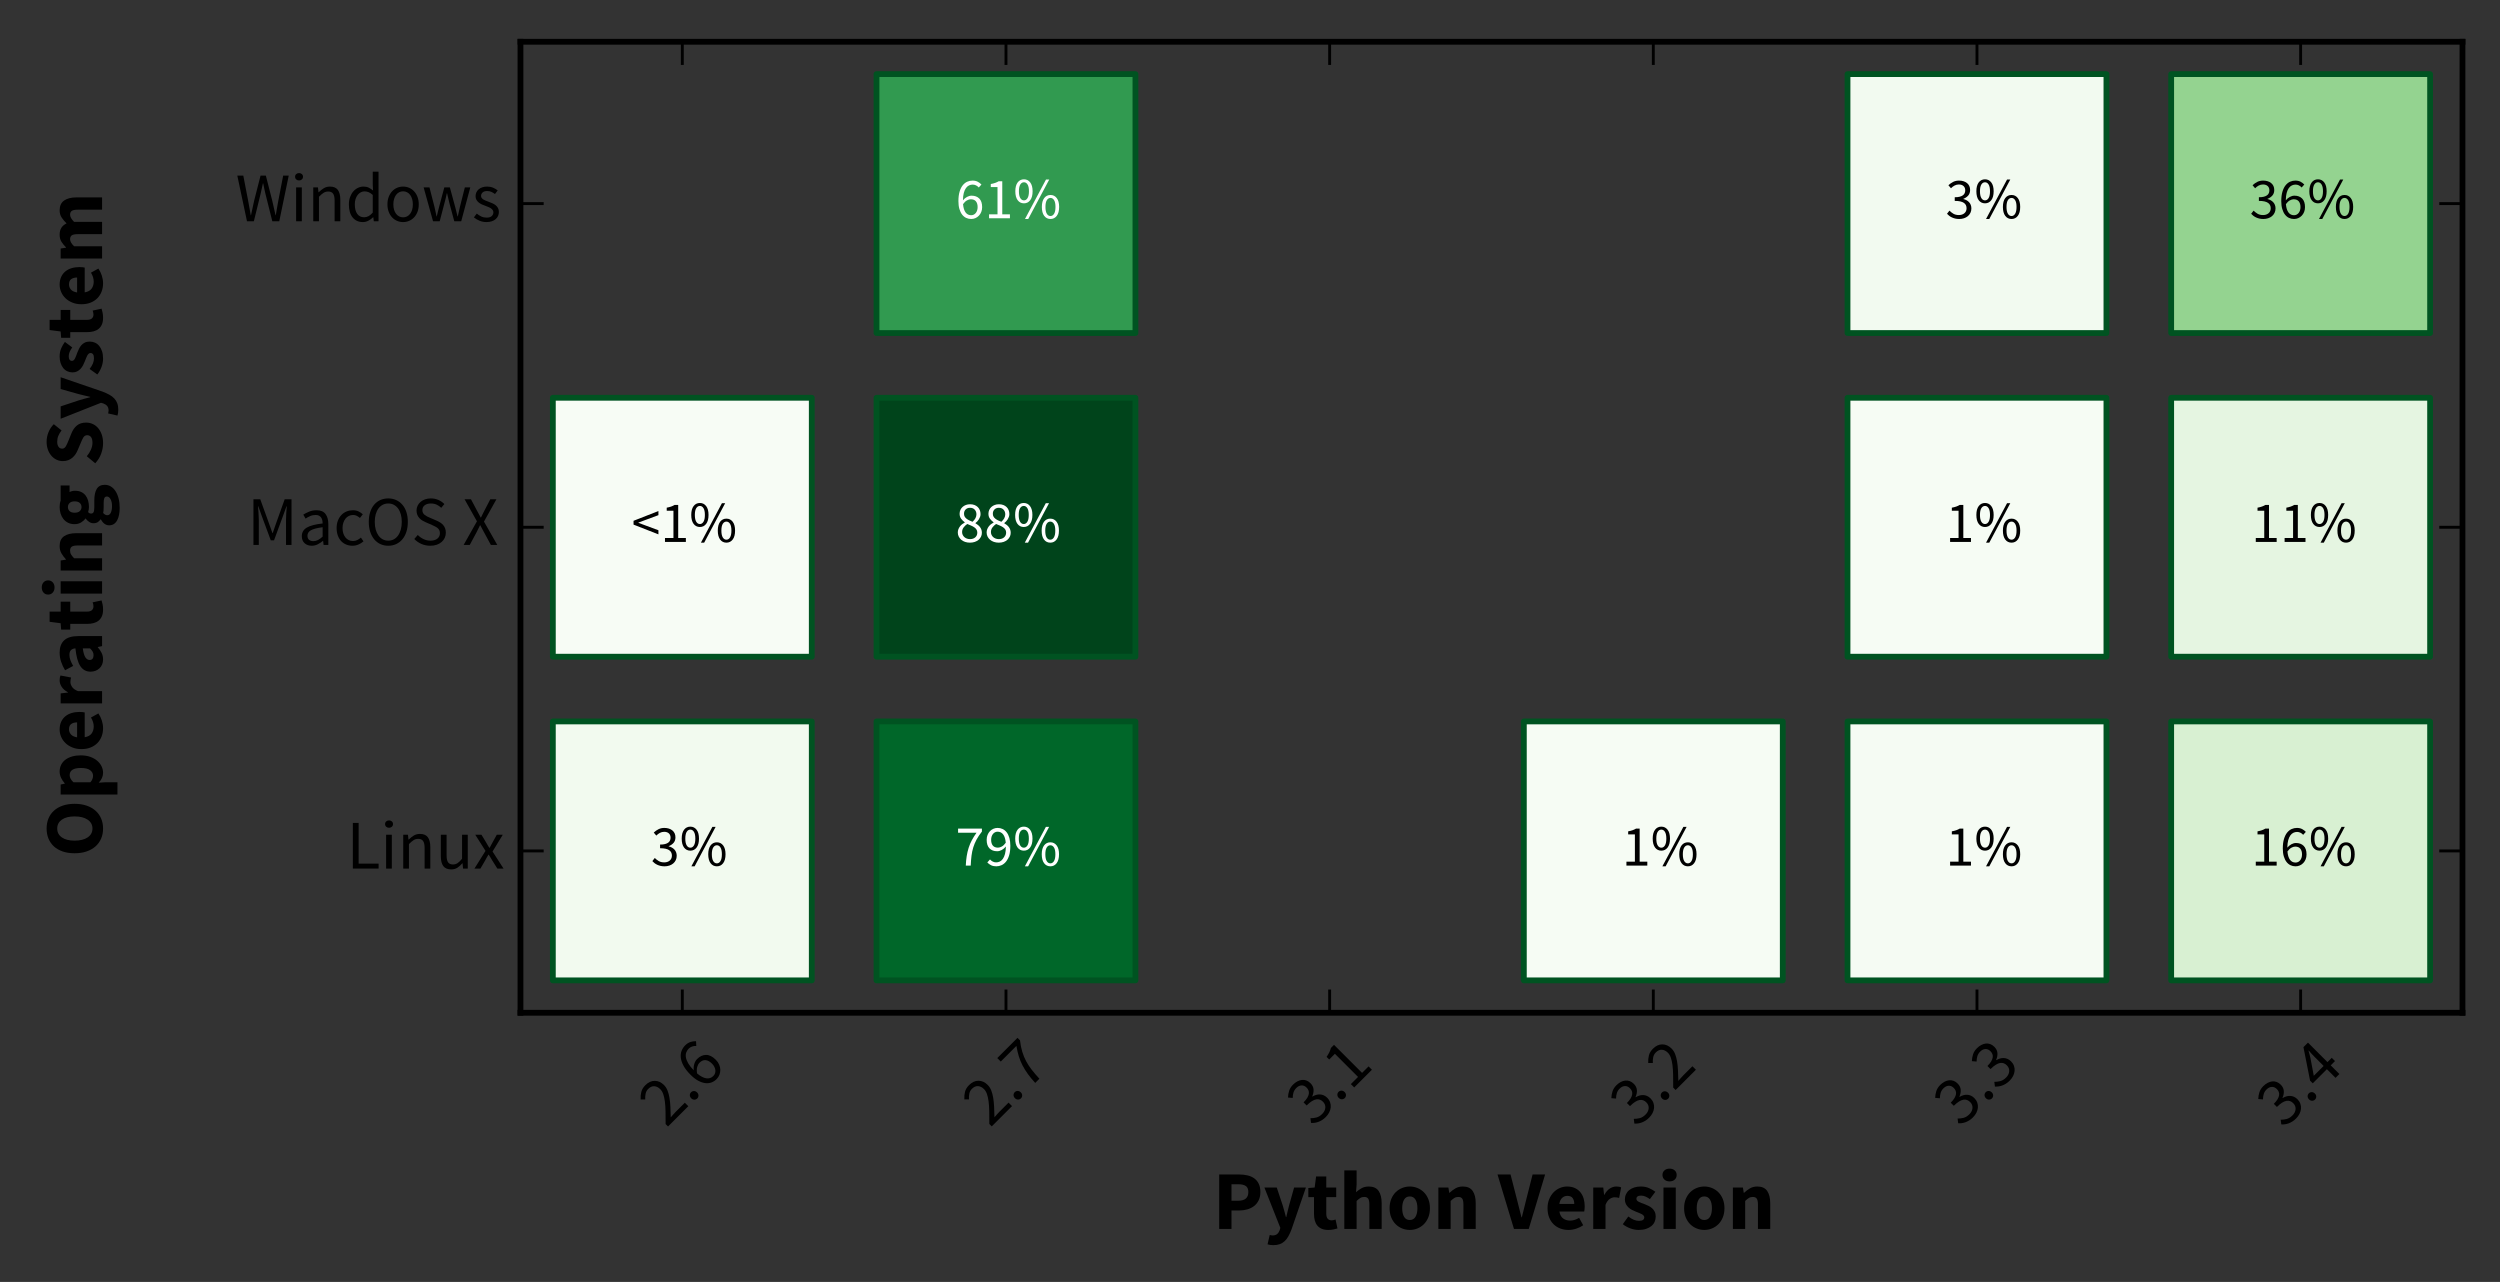 <?xml version="1.0" encoding="utf-8" standalone="no"?>
<!DOCTYPE svg PUBLIC "-//W3C//DTD SVG 1.1//EN"
  "http://www.w3.org/Graphics/SVG/1.1/DTD/svg11.dtd">
<!-- Created with matplotlib (http://matplotlib.org/) -->
<svg height="221pt" version="1.1" viewBox="0 0 431 221" width="431pt" xmlns="http://www.w3.org/2000/svg" xmlns:xlink="http://www.w3.org/1999/xlink">
 <rect x="0" y="0" width="431" height="221" fill="#333333" stroke="none"/>
 <defs>
  <style type="text/css">
*{stroke-linecap:butt;stroke-linejoin:round;}
  </style>
 </defs>
 <g id="figure_1">
  <g id="patch_1">
   <path d="
M0 221.864
L431.73 221.864
L431.73 2.84217e-14
L0 2.84217e-14
L0 221.864" style="fill:none;"/>
  </g>
  <g id="axes_1">
   <g id="patch_2">
    <path d="
M89.73 174.6
L424.53 174.6
L424.53 7.2
L89.73 7.2
L89.73 174.6" style="fill:none;"/>
   </g>
   <g id="patch_3">
    <path clip-path="url(#p3f3dc29a7b)" d="
M95.31 169.02
L139.95 169.02
L139.95 124.38
L95.31 124.38
z
" style="fill:#f2faef;stroke:#005321;stroke-linejoin:miter;"/>
   </g>
   <g id="patch_4">
    <path clip-path="url(#p3f3dc29a7b)" d="
M95.31 113.22
L139.95 113.22
L139.95 68.58
L95.31 68.58
z
" style="fill:#f7fcf5;stroke:#005321;stroke-linejoin:miter;"/>
   </g>
   <g id="patch_5">
    <path clip-path="url(#p3f3dc29a7b)" d="
M151.11 169.02
L195.75 169.02
L195.75 124.38
L151.11 124.38
z
" style="fill:#006729;stroke:#005321;stroke-linejoin:miter;"/>
   </g>
   <g id="patch_6">
    <path clip-path="url(#p3f3dc29a7b)" d="
M151.11 113.22
L195.75 113.22
L195.75 68.58
L151.11 68.58
z
" style="fill:#00441b;stroke:#005321;stroke-linejoin:miter;"/>
   </g>
   <g id="patch_7">
    <path clip-path="url(#p3f3dc29a7b)" d="
M151.11 57.42
L195.75 57.42
L195.75 12.78
L151.11 12.78
z
" style="fill:#319a50;stroke:#005321;stroke-linejoin:miter;"/>
   </g>
   <g id="patch_8">
    <path clip-path="url(#p3f3dc29a7b)" d="
M262.71 169.02
L307.35 169.02
L307.35 124.38
L262.71 124.38
z
" style="fill:#f6fcf4;stroke:#005321;stroke-linejoin:miter;"/>
   </g>
   <g id="patch_9">
    <path clip-path="url(#p3f3dc29a7b)" d="
M318.51 169.02
L363.15 169.02
L363.15 124.38
L318.51 124.38
z
" style="fill:#f5fbf3;stroke:#005321;stroke-linejoin:miter;"/>
   </g>
   <g id="patch_10">
    <path clip-path="url(#p3f3dc29a7b)" d="
M318.51 113.22
L363.15 113.22
L363.15 68.58
L318.51 68.58
z
" style="fill:#f6fcf4;stroke:#005321;stroke-linejoin:miter;"/>
   </g>
   <g id="patch_11">
    <path clip-path="url(#p3f3dc29a7b)" d="
M318.51 57.42
L363.15 57.42
L363.15 12.78
L318.51 12.78
z
" style="fill:#f2faf0;stroke:#005321;stroke-linejoin:miter;"/>
   </g>
   <g id="patch_12">
    <path clip-path="url(#p3f3dc29a7b)" d="
M374.31 169.02
L418.95 169.02
L418.95 124.38
L374.31 124.38
z
" style="fill:#d8f0d2;stroke:#005321;stroke-linejoin:miter;"/>
   </g>
   <g id="patch_13">
    <path clip-path="url(#p3f3dc29a7b)" d="
M374.31 113.22
L418.95 113.22
L418.95 68.58
L374.31 68.58
z
" style="fill:#e5f5e1;stroke:#005321;stroke-linejoin:miter;"/>
   </g>
   <g id="patch_14">
    <path clip-path="url(#p3f3dc29a7b)" d="
M374.31 57.42
L418.95 57.42
L418.95 12.78
L374.31 12.78
z
" style="fill:#94d390;stroke:#005321;stroke-linejoin:miter;"/>
   </g>
   <g id="patch_15">
    <path d="
M89.73 7.2
L424.53 7.2" style="fill:none;stroke:#000000;stroke-linecap:square;stroke-linejoin:miter;"/>
   </g>
   <g id="patch_16">
    <path d="
M89.73 174.6
L89.73 7.2" style="fill:none;stroke:#000000;stroke-linecap:square;stroke-linejoin:miter;"/>
   </g>
   <g id="patch_17">
    <path d="
M424.53 174.6
L424.53 7.2" style="fill:none;stroke:#000000;stroke-linecap:square;stroke-linejoin:miter;"/>
   </g>
   <g id="patch_18">
    <path d="
M89.73 174.6
L424.53 174.6" style="fill:none;stroke:#000000;stroke-linecap:square;stroke-linejoin:miter;"/>
   </g>
   <g id="matplotlib.axis_1">
    <g id="xtick_1">
     <g id="line2d_1">
      <defs>
       <path d="
M0 0
L0 -4" id="mc7db9fdffb" style="stroke:#000000;stroke-width:0.5;"/>
      </defs>
      <g>
       <use style="stroke:#000000;stroke-width:0.5;" x="117.63" xlink:href="#mc7db9fdffb" y="174.6"/>
      </g>
     </g>
     <g id="line2d_2">
      <defs>
       <path d="
M0 0
L0 4" id="m5a7d422ac3" style="stroke:#000000;stroke-width:0.5;"/>
      </defs>
      <g>
       <use style="stroke:#000000;stroke-width:0.5;" x="117.63" xlink:href="#m5a7d422ac3" y="7.2"/>
      </g>
     </g>
     <g id="text_1">
      <!-- 2.6 -->
      <defs>
       <path d="
M6.5 5
Q6.5 7.906 8.25 9.656
Q10 11.406 12.5 11.406
Q14.906 11.406 16.656 9.656
Q18.406 7.906 18.406 5
Q18.406 2.297 16.656 0.547
Q14.906 -1.203 12.5 -1.203
Q10 -1.203 8.25 0.547
Q6.5 2.297 6.5 5" id="SourceSansPro-Regular-2e"/>
       <path d="
M4 4.906
Q11.203 12.094 16.797 17.891
Q22.406 23.703 26.203 28.641
Q30 33.594 32 37.75
Q34 41.906 34 45.797
Q34 51.297 31 54.797
Q28 58.297 21.906 58.297
Q17.906 58.297 14.5 56.047
Q11.094 53.797 8.297 50.594
L3.594 55.297
Q7.594 59.703 12.094 62.344
Q16.594 65 22.906 65
Q31.797 65 36.891 59.844
Q42 54.703 42 46.203
Q42 41.703 40.047 37.141
Q38.094 32.594 34.641 27.75
Q31.203 22.906 26.453 17.656
Q21.703 12.406 16 6.5
Q18.594 6.703 21.391 6.891
Q24.203 7.094 26.703 7.094
L45.203 7.094
L45.203 0
L4 0
z
" id="SourceSansPro-Regular-32"/>
       <path d="
M26.797 5.297
Q29.203 5.297 31.203 6.297
Q33.203 7.297 34.703 9.141
Q36.203 11 37.047 13.547
Q37.906 16.094 37.906 19.297
Q37.906 25.594 35 29.188
Q32.094 32.797 26.094 32.797
Q23.094 32.797 19.547 30.844
Q16 28.906 12.797 24.406
Q13.594 15 17.141 10.141
Q20.703 5.297 26.797 5.297
M39.906 53.094
Q37.906 55.406 35.156 56.75
Q32.406 58.094 29.406 58.094
Q26.094 58.094 23.094 56.688
Q20.094 55.297 17.797 52.094
Q15.5 48.906 14.094 43.75
Q12.703 38.594 12.594 31
Q15.594 34.703 19.594 36.844
Q23.594 39 27.5 39
Q35.797 39 40.75 34.094
Q45.703 29.203 45.703 19.297
Q45.703 14.703 44.203 10.953
Q42.703 7.203 40.094 4.5
Q37.5 1.797 34.094 0.297
Q30.703 -1.203 26.797 -1.203
Q22.094 -1.203 18.094 0.688
Q14.094 2.594 11.141 6.438
Q8.203 10.297 6.5 16.047
Q4.797 21.797 4.797 29.5
Q4.797 39.094 6.797 45.844
Q8.797 52.594 12.188 56.844
Q15.594 61.094 19.938 63.047
Q24.297 65 29.094 65
Q34.297 65 38.047 63.047
Q41.797 61.094 44.5 58.203
z
" id="SourceSansPro-Regular-36"/>
      </defs>
      <g transform="translate(114.83 194.546)rotate(-45.0)scale(0.12 -0.12)">
       <use xlink:href="#SourceSansPro-Regular-32"/>
       <use x="49.7" xlink:href="#SourceSansPro-Regular-2e"/>
       <use x="74.6" xlink:href="#SourceSansPro-Regular-36"/>
      </g>
     </g>
    </g>
    <g id="xtick_2">
     <g id="line2d_3">
      <g>
       <use style="stroke:#000000;stroke-width:0.5;" x="173.43" xlink:href="#mc7db9fdffb" y="174.6"/>
      </g>
     </g>
     <g id="line2d_4">
      <g>
       <use style="stroke:#000000;stroke-width:0.5;" x="173.43" xlink:href="#m5a7d422ac3" y="7.2"/>
      </g>
     </g>
     <g id="text_2">
      <!-- 2.7 -->
      <defs>
       <path d="
M17.703 0
Q18.094 9 19.297 16.5
Q20.5 24 22.641 30.75
Q24.797 37.5 28.141 43.797
Q31.5 50.094 36.203 56.703
L4.406 56.703
L4.406 63.797
L45.5 63.797
L45.5 58.703
Q39.797 51.5 36.25 44.891
Q32.703 38.297 30.594 31.438
Q28.5 24.594 27.547 16.938
Q26.594 9.297 26.203 0
L17.703 0
z
" id="SourceSansPro-Regular-37"/>
      </defs>
      <g transform="translate(170.638 194.528)rotate(-45.0)scale(0.12 -0.12)">
       <use xlink:href="#SourceSansPro-Regular-32"/>
       <use x="49.7" xlink:href="#SourceSansPro-Regular-2e"/>
       <use x="74.6" xlink:href="#SourceSansPro-Regular-37"/>
      </g>
     </g>
    </g>
    <g id="xtick_3">
     <g id="line2d_5">
      <g>
       <use style="stroke:#000000;stroke-width:0.5;" x="229.23" xlink:href="#mc7db9fdffb" y="174.6"/>
      </g>
     </g>
     <g id="line2d_6">
      <g>
       <use style="stroke:#000000;stroke-width:0.5;" x="229.23" xlink:href="#m5a7d422ac3" y="7.2"/>
      </g>
     </g>
     <g id="text_3">
      <!-- 3.1 -->
      <defs>
       <path d="
M7.906 6.797
L22.5 6.797
L22.5 53.797
L10.906 53.797
L10.906 59.094
Q15.297 59.906 18.547 61.047
Q21.797 62.203 24.406 63.797
L30.703 63.797
L30.703 6.797
L43.906 6.797
L43.906 0
L7.906 0
z
" id="SourceSansPro-Regular-31"/>
       <path d="
M6.797 13.203
Q9.703 10.203 13.547 7.891
Q17.406 5.594 23.094 5.594
Q28.906 5.594 32.594 8.75
Q36.297 11.906 36.297 17.297
Q36.297 20.094 35.25 22.438
Q34.203 24.797 31.797 26.5
Q29.406 28.203 25.5 29.094
Q21.594 30 15.906 30
L15.906 36.297
Q21 36.297 24.453 37.188
Q27.906 38.094 30.047 39.688
Q32.203 41.297 33.094 43.5
Q34 45.703 34 48.203
Q34 52.906 31.047 55.594
Q28.094 58.297 23 58.297
Q19 58.297 15.641 56.5
Q12.297 54.703 9.406 51.797
L5 57
Q8.703 60.5 13.141 62.75
Q17.594 65 23.297 65
Q27.5 65 31 63.891
Q34.5 62.797 37.047 60.75
Q39.594 58.703 41 55.703
Q42.406 52.703 42.406 48.797
Q42.406 43 39.203 39.297
Q36 35.594 30.797 33.594
L30.797 33.203
Q33.703 32.5 36.203 31.141
Q38.703 29.797 40.594 27.75
Q42.5 25.703 43.547 23
Q44.594 20.297 44.594 17
Q44.594 12.797 42.938 9.391
Q41.297 6 38.438 3.641
Q35.594 1.297 31.797 0.047
Q28 -1.203 23.594 -1.203
Q19.797 -1.203 16.641 -0.453
Q13.5 0.297 10.891 1.547
Q8.297 2.797 6.25 4.391
Q4.203 6 2.594 7.797
z
" id="SourceSansPro-Regular-33"/>
      </defs>
      <g transform="translate(226.463 194.478)rotate(-45.0)scale(0.12 -0.12)">
       <use xlink:href="#SourceSansPro-Regular-33"/>
       <use x="49.7" xlink:href="#SourceSansPro-Regular-2e"/>
       <use x="74.6" xlink:href="#SourceSansPro-Regular-31"/>
      </g>
     </g>
    </g>
    <g id="xtick_4">
     <g id="line2d_7">
      <g>
       <use style="stroke:#000000;stroke-width:0.5;" x="285.03" xlink:href="#mc7db9fdffb" y="174.6"/>
      </g>
     </g>
     <g id="line2d_8">
      <g>
       <use style="stroke:#000000;stroke-width:0.5;" x="285.03" xlink:href="#m5a7d422ac3" y="7.2"/>
      </g>
     </g>
     <g id="text_4">
      <!-- 3.2 -->
      <g transform="translate(282.208 194.588)rotate(-45.0)scale(0.12 -0.12)">
       <use xlink:href="#SourceSansPro-Regular-33"/>
       <use x="49.7" xlink:href="#SourceSansPro-Regular-2e"/>
       <use x="74.6" xlink:href="#SourceSansPro-Regular-32"/>
      </g>
     </g>
    </g>
    <g id="xtick_5">
     <g id="line2d_9">
      <g>
       <use style="stroke:#000000;stroke-width:0.5;" x="340.83" xlink:href="#mc7db9fdffb" y="174.6"/>
      </g>
     </g>
     <g id="line2d_10">
      <g>
       <use style="stroke:#000000;stroke-width:0.5;" x="340.83" xlink:href="#m5a7d422ac3" y="7.2"/>
      </g>
     </g>
     <g id="text_5">
      <!-- 3.3 -->
      <g transform="translate(338.034 194.536)rotate(-45.0)scale(0.12 -0.12)">
       <use xlink:href="#SourceSansPro-Regular-33"/>
       <use x="49.7" xlink:href="#SourceSansPro-Regular-2e"/>
       <use x="74.6" xlink:href="#SourceSansPro-Regular-33"/>
      </g>
     </g>
    </g>
    <g id="xtick_6">
     <g id="line2d_11">
      <g>
       <use style="stroke:#000000;stroke-width:0.5;" x="396.63" xlink:href="#mc7db9fdffb" y="174.6"/>
      </g>
     </g>
     <g id="line2d_12">
      <g>
       <use style="stroke:#000000;stroke-width:0.5;" x="396.63" xlink:href="#m5a7d422ac3" y="7.2"/>
      </g>
     </g>
     <g id="text_6">
      <!-- 3.4 -->
      <defs>
       <path d="
M30.406 24.203
L30.406 42.703
Q30.406 45.297 30.547 48.844
Q30.703 52.406 30.906 55
L30.5 55
Q29.297 52.703 28 50.5
Q26.703 48.297 25.297 46
L10.406 24.203
z

M46.906 17.594
L38.203 17.594
L38.203 0
L30.406 0
L30.406 17.594
L1.703 17.594
L1.703 23
L29 63.797
L38.203 63.797
L38.203 24.203
L46.906 24.203
z
" id="SourceSansPro-Regular-34"/>
      </defs>
      <g transform="translate(393.736 194.733)rotate(-45.0)scale(0.12 -0.12)">
       <use xlink:href="#SourceSansPro-Regular-33"/>
       <use x="49.7" xlink:href="#SourceSansPro-Regular-2e"/>
       <use x="74.6" xlink:href="#SourceSansPro-Regular-34"/>
      </g>
     </g>
    </g>
    <g id="text_7">
     <!-- Python Version -->
     <defs>
      <path d="
M8.703 14.906
Q12.094 12.297 15.188 11
Q18.297 9.703 21.5 9.703
Q24.797 9.703 26.297 10.797
Q27.797 11.906 27.797 13.906
Q27.797 15.094 26.938 16.047
Q26.094 17 24.641 17.797
Q23.203 18.594 21.391 19.25
Q19.594 19.906 17.703 20.703
Q15.406 21.594 13.094 22.797
Q10.797 24 8.891 25.75
Q7 27.5 5.797 29.844
Q4.594 32.203 4.594 35.297
Q4.594 38.703 5.938 41.594
Q7.297 44.5 9.797 46.5
Q12.297 48.5 15.797 49.641
Q19.297 50.797 23.594 50.797
Q29.297 50.797 33.594 48.844
Q37.906 46.906 41.094 44.5
L34.5 35.703
Q31.797 37.703 29.188 38.797
Q26.594 39.906 24 39.906
Q18.406 39.906 18.406 36
Q18.406 34.797 19.203 33.938
Q20 33.094 21.344 32.391
Q22.703 31.703 24.453 31.047
Q26.203 30.406 28.094 29.703
Q30.5 28.797 32.844 27.641
Q35.203 26.5 37.141 24.797
Q39.094 23.094 40.297 20.641
Q41.5 18.203 41.5 14.797
Q41.5 11.406 40.203 8.5
Q38.906 5.594 36.297 3.438
Q33.703 1.297 29.891 0.047
Q26.094 -1.203 21.094 -1.203
Q16.203 -1.203 11.047 0.688
Q5.906 2.594 2.094 5.703
z
" id="SourceSansPro-Bold-73"/>
      <path d="
M7.594 -7.203
Q8.297 -7.406 9.188 -7.594
Q10.094 -7.797 10.906 -7.797
Q14.594 -7.797 16.594 -6
Q18.594 -4.203 19.594 -1.297
L20.297 1.297
L1.203 49.594
L16 49.594
L23.094 28.297
Q24.203 24.906 25.094 21.406
Q26 17.906 27 14.203
L27.406 14.203
Q28.203 17.703 29.047 21.25
Q29.906 24.797 30.797 28.297
L36.797 49.594
L50.906 49.594
L33.703 -0.5
Q31.906 -5.203 29.953 -8.75
Q28 -12.297 25.453 -14.641
Q22.906 -17 19.656 -18.203
Q16.406 -19.406 12 -19.406
Q9.703 -19.406 8.094 -19.156
Q6.5 -18.906 5 -18.406
L7.594 -7.203
z
" id="SourceSansPro-Bold-79"/>
      <path id="SourceSansPro-Bold-20"/>
      <path d="
M6.5 70.094
L21.203 70.094
L21.203 52.906
L20.5 44
Q23.297 46.5 27 48.641
Q30.703 50.797 35.797 50.797
Q43.906 50.797 47.547 45.5
Q51.203 40.203 51.203 30.797
L51.203 0
L36.5 0
L36.5 28.906
Q36.5 34.297 35.047 36.297
Q33.594 38.297 30.406 38.297
Q27.594 38.297 25.594 37.047
Q23.594 35.797 21.203 33.5
L21.203 0
L6.5 0
z
" id="SourceSansPro-Bold-68"/>
      <path d="
M3.594 24.797
Q3.594 31 5.594 35.844
Q7.594 40.703 10.938 44
Q14.297 47.297 18.688 49.047
Q23.094 50.797 27.797 50.797
Q32.5 50.797 36.844 49.047
Q41.203 47.297 44.547 44
Q47.906 40.703 49.906 35.844
Q51.906 31 51.906 24.797
Q51.906 18.594 49.906 13.75
Q47.906 8.906 44.547 5.594
Q41.203 2.297 36.844 0.547
Q32.5 -1.203 27.797 -1.203
Q23.094 -1.203 18.688 0.547
Q14.297 2.297 10.938 5.594
Q7.594 8.906 5.594 13.75
Q3.594 18.594 3.594 24.797
M18.703 24.797
Q18.703 18.297 20.953 14.5
Q23.203 10.703 27.797 10.703
Q32.297 10.703 34.594 14.5
Q36.906 18.297 36.906 24.797
Q36.906 31.297 34.594 35.094
Q32.297 38.906 27.797 38.906
Q23.203 38.906 20.953 35.094
Q18.703 31.297 18.703 24.797" id="SourceSansPro-Bold-6f"/>
      <path d="
M13.797 56.906
Q10.094 56.906 7.688 59.047
Q5.297 61.203 5.297 64.594
Q5.297 68 7.688 70.094
Q10.094 72.203 13.797 72.203
Q17.594 72.203 19.938 70.094
Q22.297 68 22.297 64.594
Q22.297 61.203 19.938 59.047
Q17.594 56.906 13.797 56.906
M6.5 49.594
L21.203 49.594
L21.203 0
L6.5 0
z
" id="SourceSansPro-Bold-69"/>
      <path d="
M7.703 65.203
L31.5 65.203
Q36.797 65.203 41.438 64.141
Q46.094 63.094 49.547 60.641
Q53 58.203 55 54.141
Q57 50.094 57 44.203
Q57 38.5 54.953 34.297
Q52.906 30.094 49.406 27.391
Q45.906 24.703 41.297 23.391
Q36.703 22.094 31.5 22.094
L22.406 22.094
L22.406 0
L7.703 0
z

M30.594 33.797
Q42.594 33.797 42.594 44.203
Q42.594 49.297 39.547 51.391
Q36.5 53.5 30.594 53.5
L22.406 53.5
L22.406 33.797
z
" id="SourceSansPro-Bold-50"/>
      <path d="
M-0.703 65.203
L14.906 65.203
L22.703 34.797
Q24.203 29.406 25.344 24.344
Q26.5 19.297 28 13.906
L28.406 13.906
Q29.797 19.297 31 24.344
Q32.203 29.406 33.594 34.797
L41.297 65.203
L56.297 65.203
L36.703 0
L19 0
z
" id="SourceSansPro-Bold-56"/>
      <path d="
M6.5 49.594
L18.5 49.594
L19.5 43.297
L19.906 43.297
Q23.094 46.297 26.891 48.547
Q30.703 50.797 35.797 50.797
Q43.906 50.797 47.547 45.5
Q51.203 40.203 51.203 30.797
L51.203 0
L36.5 0
L36.5 28.906
Q36.5 34.297 35.047 36.297
Q33.594 38.297 30.406 38.297
Q27.594 38.297 25.594 37.047
Q23.594 35.797 21.203 33.5
L21.203 0
L6.5 0
z
" id="SourceSansPro-Bold-6e"/>
      <path d="
M6.5 49.594
L18.5 49.594
L19.5 40.906
L19.906 40.906
Q22.594 46 26.391 48.391
Q30.203 50.797 34 50.797
Q36.094 50.797 37.438 50.547
Q38.797 50.297 39.906 49.797
L37.5 37.094
Q36.094 37.5 34.891 37.703
Q33.703 37.906 32.094 37.906
Q29.297 37.906 26.25 35.906
Q23.203 33.906 21.203 28.797
L21.203 0
L6.5 0
z
" id="SourceSansPro-Bold-72"/>
      <path d="
M8.5 38.094
L1.703 38.094
L1.703 49
L9.297 49.594
L11 62.797
L23.203 62.797
L23.203 49.594
L35.094 49.594
L35.094 38.094
L23.203 38.094
L23.203 18.203
Q23.203 14 24.953 12.141
Q26.703 10.297 29.594 10.297
Q30.797 10.297 32.047 10.594
Q33.297 10.906 34.297 11.297
L36.594 0.594
Q34.594 0 31.891 -0.594
Q29.203 -1.203 25.594 -1.203
Q21 -1.203 17.75 0.188
Q14.5 1.594 12.453 4.094
Q10.406 6.594 9.453 10.141
Q8.5 13.703 8.5 18
z
" id="SourceSansPro-Bold-74"/>
      <path d="
M3.594 24.797
Q3.594 30.797 5.594 35.641
Q7.594 40.5 10.844 43.844
Q14.094 47.203 18.297 49
Q22.5 50.797 27 50.797
Q32.297 50.797 36.25 49
Q40.203 47.203 42.844 44
Q45.5 40.797 46.797 36.438
Q48.094 32.094 48.094 27
Q48.094 25 47.891 23.344
Q47.703 21.703 47.5 20.797
L17.797 20.797
Q18.797 15.094 22.25 12.547
Q25.703 10 30.703 10
Q36 10 41.406 13.297
L46.297 4.406
Q42.5 1.797 37.844 0.297
Q33.203 -1.203 28.703 -1.203
Q23.406 -1.203 18.797 0.547
Q14.203 2.297 10.797 5.641
Q7.406 9 5.5 13.797
Q3.594 18.594 3.594 24.797
M35.594 29.906
Q35.594 34.203 33.688 36.891
Q31.797 39.594 27.297 39.594
Q23.797 39.594 21.141 37.25
Q18.5 34.906 17.703 29.906
z
" id="SourceSansPro-Bold-65"/>
     </defs>
     <g transform="translate(209.081 211.869)scale(0.144 -0.144)">
      <use xlink:href="#SourceSansPro-Bold-50"/>
      <use x="60.6" xlink:href="#SourceSansPro-Bold-79"/>
      <use x="112.7" xlink:href="#SourceSansPro-Bold-74"/>
      <use x="151" xlink:href="#SourceSansPro-Bold-68"/>
      <use x="208.1" xlink:href="#SourceSansPro-Bold-6f"/>
      <use x="263.6" xlink:href="#SourceSansPro-Bold-6e"/>
      <use x="320.8" xlink:href="#SourceSansPro-Bold-20"/>
      <use x="341.6" xlink:href="#SourceSansPro-Bold-56"/>
      <use x="397.2" xlink:href="#SourceSansPro-Bold-65"/>
      <use x="449" xlink:href="#SourceSansPro-Bold-72"/>
      <use x="488.8" xlink:href="#SourceSansPro-Bold-73"/>
      <use x="533.1" xlink:href="#SourceSansPro-Bold-69"/>
      <use x="560.7" xlink:href="#SourceSansPro-Bold-6f"/>
      <use x="616.2" xlink:href="#SourceSansPro-Bold-6e"/>
     </g>
    </g>
   </g>
   <g id="matplotlib.axis_2">
    <g id="ytick_1">
     <g id="line2d_13">
      <defs>
       <path d="
M0 0
L4 0" id="md7965d1ba0" style="stroke:#000000;stroke-width:0.5;"/>
      </defs>
      <g>
       <use style="stroke:#000000;stroke-width:0.5;" x="89.73" xlink:href="#md7965d1ba0" y="146.7"/>
      </g>
     </g>
     <g id="line2d_14">
      <defs>
       <path d="
M0 0
L-4 0" id="md9a1c1a7cd" style="stroke:#000000;stroke-width:0.5;"/>
      </defs>
      <g>
       <use style="stroke:#000000;stroke-width:0.5;" x="424.53" xlink:href="#md9a1c1a7cd" y="146.7"/>
      </g>
     </g>
     <g id="text_8">
      <!-- Linux -->
      <defs>
       <path d="
M17.297 25.406
L2.594 48.594
L11.5 48.594
L18 37.906
Q19.094 35.906 20.297 33.844
Q21.5 31.797 22.797 29.797
L23.203 29.797
Q24.297 31.797 25.391 33.844
Q26.5 35.906 27.594 37.906
L33.5 48.594
L42.094 48.594
L27.406 24.5
L43.203 0
L34.297 0
L27.203 11.297
Q25.906 13.5 24.594 15.703
Q23.297 17.906 21.906 20
L21.5 20
Q20.203 17.906 19 15.75
Q17.797 13.594 16.594 11.297
L10 0
L1.406 0
z
" id="SourceSansPro-Regular-78"/>
       <path d="
M9 65.594
L17.297 65.594
L17.297 7.094
L46 7.094
L46 0
L9 0
z
" id="SourceSansPro-Regular-4c"/>
       <path d="
M7.5 48.594
L15.797 48.594
L15.797 18.906
Q15.797 12 17.938 8.953
Q20.094 5.906 24.906 5.906
Q28.703 5.906 31.594 7.844
Q34.5 9.797 38 14.094
L38 48.594
L46.203 48.594
L46.203 0
L39.406 0
L38.703 7.594
L38.406 7.594
Q35 3.594 31.25 1.188
Q27.5 -1.203 22.406 -1.203
Q14.594 -1.203 11.047 3.594
Q7.5 8.406 7.5 17.797
z
" id="SourceSansPro-Regular-75"/>
       <path d="
M8.203 48.594
L15 48.594
L15.703 41.594
L16 41.594
Q19.5 45.094 23.344 47.438
Q27.203 49.797 32.297 49.797
Q40 49.797 43.547 45
Q47.094 40.203 47.094 30.797
L47.094 0
L38.906 0
L38.906 29.703
Q38.906 36.594 36.703 39.641
Q34.5 42.703 29.703 42.703
Q25.906 42.703 23 40.797
Q20.094 38.906 16.406 35.203
L16.406 0
L8.203 0
z
" id="SourceSansPro-Regular-6e"/>
       <path d="
M12.406 58.594
Q10 58.594 8.344 60.094
Q6.703 61.594 6.703 63.906
Q6.703 66.297 8.344 67.75
Q10 69.203 12.406 69.203
Q14.797 69.203 16.438 67.75
Q18.094 66.297 18.094 63.906
Q18.094 61.594 16.438 60.094
Q14.797 58.594 12.406 58.594
M8.203 48.594
L16.406 48.594
L16.406 0
L8.203 0
z
" id="SourceSansPro-Regular-69"/>
      </defs>
      <g transform="translate(59.75 149.742)scale(0.12 -0.12)">
       <use xlink:href="#SourceSansPro-Regular-4c"/>
       <use x="48.6" xlink:href="#SourceSansPro-Regular-69"/>
       <use x="73.2" xlink:href="#SourceSansPro-Regular-6e"/>
       <use x="127.9" xlink:href="#SourceSansPro-Regular-75"/>
       <use x="182.3" xlink:href="#SourceSansPro-Regular-78"/>
      </g>
     </g>
    </g>
    <g id="ytick_2">
     <g id="line2d_15">
      <g>
       <use style="stroke:#000000;stroke-width:0.5;" x="89.73" xlink:href="#md7965d1ba0" y="90.9"/>
      </g>
     </g>
     <g id="line2d_16">
      <g>
       <use style="stroke:#000000;stroke-width:0.5;" x="424.53" xlink:href="#md9a1c1a7cd" y="90.9"/>
      </g>
     </g>
     <g id="text_9">
      <!-- MacOS X -->
      <defs>
       <path d="
M9.203 14.297
Q12.703 10.594 17.453 8.344
Q22.203 6.094 27.297 6.094
Q33.797 6.094 37.391 9.047
Q41 12 41 16.797
Q41 19.297 40.141 21.047
Q39.297 22.797 37.844 24.047
Q36.406 25.297 34.406 26.297
Q32.406 27.297 30.094 28.406
L20.703 32.5
Q18.406 33.5 16 34.891
Q13.594 36.297 11.688 38.297
Q9.797 40.297 8.594 43.047
Q7.406 45.797 7.406 49.406
Q7.406 53.094 8.953 56.297
Q10.5 59.5 13.25 61.844
Q16 64.203 19.75 65.5
Q23.5 66.797 28 66.797
Q33.906 66.797 38.906 64.547
Q43.906 62.297 47.406 58.703
L42.906 53.297
Q39.906 56.203 36.25 57.844
Q32.594 59.5 28 59.5
Q22.5 59.5 19.141 56.953
Q15.797 54.406 15.797 49.906
Q15.797 47.5 16.75 45.844
Q17.703 44.203 19.297 42.953
Q20.906 41.703 22.797 40.75
Q24.703 39.797 26.703 39
L36 35
Q38.797 33.797 41.297 32.25
Q43.797 30.703 45.594 28.641
Q47.406 26.594 48.453 23.844
Q49.5 21.094 49.5 17.5
Q49.5 13.594 47.953 10.188
Q46.406 6.797 43.5 4.25
Q40.594 1.703 36.5 0.25
Q32.406 -1.203 27.203 -1.203
Q20.297 -1.203 14.391 1.391
Q8.5 4 4.203 8.5
z
" id="SourceSansPro-Regular-53"/>
       <path d="
M20.594 33.906
L2.797 65.594
L12 65.594
L20.906 48.797
Q22.203 46.5 23.344 44.344
Q24.5 42.203 26 39.297
L26.406 39.297
Q27.797 42.203 28.844 44.344
Q29.906 46.5 31.094 48.797
L39.797 65.594
L48.594 65.594
L30.703 33.5
L49.797 0
L40.594 0
L31 17.703
Q29.703 20.094 28.344 22.641
Q27 25.203 25.406 28.203
L25 28.203
Q23.594 25.203 22.297 22.641
Q21 20.094 19.797 17.703
L10.297 0
L1.5 0
z
" id="SourceSansPro-Regular-58"/>
       <path id="SourceSansPro-Regular-20"/>
       <path d="
M4.594 24.203
Q4.594 30.297 6.5 35.047
Q8.406 39.797 11.594 43.094
Q14.797 46.406 19.047 48.094
Q23.297 49.797 28 49.797
Q32.797 49.797 36.25 48.047
Q39.703 46.297 42.203 44
L38.094 38.703
Q35.906 40.594 33.547 41.797
Q31.203 43 28.297 43
Q25 43 22.203 41.641
Q19.406 40.297 17.406 37.797
Q15.406 35.297 14.25 31.844
Q13.094 28.406 13.094 24.203
Q13.094 20 14.188 16.594
Q15.297 13.203 17.25 10.75
Q19.203 8.297 22 6.938
Q24.797 5.594 28.094 5.594
Q31.594 5.594 34.438 7.047
Q37.297 8.5 39.5 10.5
L43.203 5.094
Q39.906 2.203 35.844 0.5
Q31.797 -1.203 27.406 -1.203
Q22.594 -1.203 18.391 0.5
Q14.203 2.203 11.141 5.453
Q8.094 8.703 6.344 13.453
Q4.594 18.203 4.594 24.203" id="SourceSansPro-Regular-63"/>
       <path d="
M33.203 -1.203
Q27 -1.203 21.844 1.188
Q16.703 3.594 13 8.047
Q9.297 12.5 7.25 18.844
Q5.203 25.203 5.203 33.094
Q5.203 41 7.25 47.25
Q9.297 53.5 13 57.844
Q16.703 62.203 21.844 64.5
Q27 66.797 33.203 66.797
Q39.406 66.797 44.547 64.438
Q49.703 62.094 53.453 57.75
Q57.203 53.406 59.25 47.156
Q61.297 40.906 61.297 33.094
Q61.297 25.203 59.25 18.844
Q57.203 12.5 53.453 8.047
Q49.703 3.594 44.547 1.188
Q39.406 -1.203 33.203 -1.203
M33.203 6.094
Q37.594 6.094 41.141 8
Q44.703 9.906 47.25 13.453
Q49.797 17 51.188 21.953
Q52.594 26.906 52.594 33.094
Q52.594 39.203 51.188 44.094
Q49.797 49 47.25 52.391
Q44.703 55.797 41.141 57.641
Q37.594 59.5 33.203 59.5
Q28.797 59.5 25.25 57.641
Q21.703 55.797 19.141 52.391
Q16.594 49 15.188 44.094
Q13.797 39.203 13.797 33.094
Q13.797 26.906 15.188 21.953
Q16.594 17 19.141 13.453
Q21.703 9.906 25.25 8
Q28.797 6.094 33.203 6.094" id="SourceSansPro-Regular-4f"/>
       <path d="
M5.797 12.594
Q5.797 20.594 12.938 24.844
Q20.094 29.094 35.703 30.797
Q35.703 33.094 35.25 35.297
Q34.797 37.5 33.641 39.203
Q32.5 40.906 30.594 41.953
Q28.703 43 25.703 43
Q21.406 43 17.75 41.391
Q14.094 39.797 11.203 37.797
L7.906 43.5
Q11.297 45.703 16.188 47.75
Q21.094 49.797 27 49.797
Q35.906 49.797 39.906 44.344
Q43.906 38.906 43.906 29.797
L43.906 0
L37.094 0
L36.406 5.797
L36.203 5.797
Q32.703 2.906 28.641 0.844
Q24.594 -1.203 20.094 -1.203
Q13.906 -1.203 9.844 2.391
Q5.797 6 5.797 12.594
M13.906 13.203
Q13.906 9 16.344 7.203
Q18.797 5.406 22.406 5.406
Q25.906 5.406 29.047 7.047
Q32.203 8.703 35.703 11.906
L35.703 25.406
Q29.594 24.594 25.391 23.5
Q21.203 22.406 18.641 20.906
Q16.094 19.406 15 17.453
Q13.906 15.5 13.906 13.203" id="SourceSansPro-Regular-61"/>
       <path d="
M9 65.594
L18.797 65.594
L31.5 30.406
L36.297 17
L36.703 17
L41.297 30.406
L53.906 65.594
L63.703 65.594
L63.703 0
L55.797 0
L55.797 36.094
Q55.797 40.5 56.141 45.797
Q56.5 51.094 56.906 55.5
L56.5 55.5
L51.203 40.906
L38.594 6.594
L33.906 6.594
L21.203 40.906
L16 55.5
L15.594 55.5
Q15.906 51.094 16.297 45.797
Q16.703 40.5 16.703 36.094
L16.703 0
L9 0
z
" id="SourceSansPro-Regular-4d"/>
      </defs>
      <g transform="translate(42.613 93.942)scale(0.12 -0.12)">
       <use xlink:href="#SourceSansPro-Regular-4d"/>
       <use x="72.7" xlink:href="#SourceSansPro-Regular-61"/>
       <use x="123.9" xlink:href="#SourceSansPro-Regular-63"/>
       <use x="169.5" xlink:href="#SourceSansPro-Regular-4f"/>
       <use x="235.9" xlink:href="#SourceSansPro-Regular-53"/>
       <use x="289.3" xlink:href="#SourceSansPro-Regular-20"/>
       <use x="309.5" xlink:href="#SourceSansPro-Regular-58"/>
      </g>
     </g>
    </g>
    <g id="ytick_3">
     <g id="line2d_17">
      <g>
       <use style="stroke:#000000;stroke-width:0.5;" x="89.73" xlink:href="#md7965d1ba0" y="35.1"/>
      </g>
     </g>
     <g id="line2d_18">
      <g>
       <use style="stroke:#000000;stroke-width:0.5;" x="424.53" xlink:href="#md9a1c1a7cd" y="35.1"/>
      </g>
     </g>
     <g id="text_10">
      <!-- Windows -->
      <defs>
       <path d="
M2.406 48.594
L10.797 48.594
L18 20.5
Q18.797 17 19.5 13.703
Q20.203 10.406 20.906 7
L21.297 7
Q22.094 10.406 22.891 13.75
Q23.703 17.094 24.594 20.5
L32.094 48.594
L40.094 48.594
L47.703 20.5
Q48.594 17 49.438 13.703
Q50.297 10.406 51.094 7
L51.5 7
Q52.297 10.406 53 13.703
Q53.703 17 54.5 20.5
L61.594 48.594
L69.406 48.594
L56.406 0
L46.406 0
L39.406 26.094
Q38.5 29.594 37.75 33
Q37 36.406 36.094 40.094
L35.703 40.094
Q34.906 36.406 34.094 32.953
Q33.297 29.5 32.297 26
L25.5 0
L15.906 0
z
" id="SourceSansPro-Regular-77"/>
       <path d="
M2.297 65.594
L10.906 65.594
L17.797 29.906
Q18.703 24.5 19.703 19.297
Q20.703 14.094 21.594 8.703
L22 8.703
Q23.094 14.094 24.297 19.344
Q25.5 24.594 26.594 29.906
L35.703 65.594
L43.297 65.594
L52.406 29.906
Q53.594 24.703 54.797 19.391
Q56 14.094 57.203 8.703
L57.594 8.703
Q58.5 14.094 59.391 19.344
Q60.297 24.594 61.297 29.906
L68.203 65.594
L76.203 65.594
L62.594 0
L52.594 0
L42.703 39.5
Q41.797 43.297 41.047 46.938
Q40.297 50.594 39.5 54.406
L39.094 54.406
Q38.297 50.594 37.438 46.938
Q36.594 43.297 35.797 39.5
L26.094 0
L16.203 0
z
" id="SourceSansPro-Regular-57"/>
       <path d="
M4.594 24.203
Q4.594 30.297 6.438 35.047
Q8.297 39.797 11.391 43.094
Q14.5 46.406 18.547 48.094
Q22.594 49.797 27.094 49.797
Q31.594 49.797 35.641 48.094
Q39.703 46.406 42.797 43.094
Q45.906 39.797 47.75 35.047
Q49.594 30.297 49.594 24.203
Q49.594 18.203 47.75 13.453
Q45.906 8.703 42.797 5.453
Q39.703 2.203 35.641 0.5
Q31.594 -1.203 27.094 -1.203
Q22.594 -1.203 18.547 0.5
Q14.5 2.203 11.391 5.453
Q8.297 8.703 6.438 13.453
Q4.594 18.203 4.594 24.203
M13.094 24.203
Q13.094 20 14.094 16.594
Q15.094 13.203 16.938 10.75
Q18.797 8.297 21.391 6.938
Q24 5.594 27.094 5.594
Q30.203 5.594 32.797 6.938
Q35.406 8.297 37.25 10.75
Q39.094 13.203 40.094 16.594
Q41.094 20 41.094 24.203
Q41.094 28.406 40.094 31.844
Q39.094 35.297 37.25 37.797
Q35.406 40.297 32.797 41.641
Q30.203 43 27.094 43
Q24 43 21.391 41.641
Q18.797 40.297 16.938 37.797
Q15.094 35.297 14.094 31.844
Q13.094 28.406 13.094 24.203" id="SourceSansPro-Regular-6f"/>
       <path d="
M4.703 24.203
Q4.703 30.094 6.453 34.844
Q8.203 39.594 11.094 42.891
Q14 46.203 17.797 48
Q21.594 49.797 25.797 49.797
Q30 49.797 33.094 48.297
Q36.203 46.797 39.406 44.203
L39 52.5
L39 71.203
L47.297 71.203
L47.297 0
L40.5 0
L39.797 5.703
L39.5 5.703
Q36.594 2.906 32.844 0.844
Q29.094 -1.203 24.797 -1.203
Q15.594 -1.203 10.141 5.391
Q4.703 12 4.703 24.203
M13.203 24.297
Q13.203 15.5 16.703 10.594
Q20.203 5.703 26.594 5.703
Q30 5.703 33 7.344
Q36 9 39 12.406
L39 37.797
Q35.906 40.594 33.047 41.75
Q30.203 42.906 27.203 42.906
Q24.297 42.906 21.75 41.547
Q19.203 40.203 17.297 37.75
Q15.406 35.297 14.297 31.891
Q13.203 28.5 13.203 24.297" id="SourceSansPro-Regular-64"/>
       <path d="
M6.906 11
Q10.094 8.406 13.438 6.797
Q16.797 5.203 21.203 5.203
Q26 5.203 28.391 7.391
Q30.797 9.594 30.797 12.797
Q30.797 14.703 29.797 16.094
Q28.797 17.5 27.25 18.547
Q25.703 19.594 23.703 20.391
Q21.703 21.203 19.703 22
Q17.094 22.906 14.5 24.047
Q11.906 25.203 9.844 26.844
Q7.797 28.5 6.5 30.703
Q5.203 32.906 5.203 36
Q5.203 38.906 6.344 41.453
Q7.5 44 9.641 45.844
Q11.797 47.703 14.891 48.75
Q18 49.797 21.906 49.797
Q26.5 49.797 30.344 48.188
Q34.203 46.594 37 44.297
L33.094 39.094
Q30.594 41 27.891 42.203
Q25.203 43.406 22 43.406
Q17.406 43.406 15.25 41.297
Q13.094 39.203 13.094 36.406
Q13.094 34.703 14 33.453
Q14.906 32.203 16.406 31.25
Q17.906 30.297 19.844 29.547
Q21.797 28.797 23.906 28
Q26.5 27 29.141 25.891
Q31.797 24.797 33.891 23.141
Q36 21.5 37.344 19.094
Q38.703 16.703 38.703 13.297
Q38.703 10.297 37.547 7.688
Q36.406 5.094 34.156 3.094
Q31.906 1.094 28.547 -0.047
Q25.203 -1.203 20.906 -1.203
Q15.703 -1.203 11 0.688
Q6.297 2.594 2.797 5.5
z
" id="SourceSansPro-Regular-73"/>
      </defs>
      <g transform="translate(40.635 38.142)scale(0.12 -0.12)">
       <use xlink:href="#SourceSansPro-Regular-57"/>
       <use x="78.6" xlink:href="#SourceSansPro-Regular-69"/>
       <use x="103.2" xlink:href="#SourceSansPro-Regular-6e"/>
       <use x="157.9" xlink:href="#SourceSansPro-Regular-64"/>
       <use x="213.4" xlink:href="#SourceSansPro-Regular-6f"/>
       <use x="267.6" xlink:href="#SourceSansPro-Regular-77"/>
       <use x="339.4" xlink:href="#SourceSansPro-Regular-73"/>
      </g>
     </g>
    </g>
    <g id="text_11">
     <!-- Operating System -->
     <defs>
      <path d="
M4.703 13.797
Q4.703 21.594 11.297 26
Q17.906 30.406 32.594 31.906
Q32.406 35.203 30.594 37.141
Q28.797 39.094 24.797 39.094
Q21.594 39.094 18.391 37.891
Q15.203 36.703 11.594 34.594
L6.406 44.297
Q11.203 47.203 16.453 49
Q21.703 50.797 27.594 50.797
Q37.203 50.797 42.25 45.344
Q47.297 39.906 47.297 28.406
L47.297 0
L35.297 0
L34.203 5.094
L33.906 5.094
Q30.703 2.297 27.141 0.547
Q23.594 -1.203 19.406 -1.203
Q16 -1.203 13.297 -0.047
Q10.594 1.094 8.688 3.141
Q6.797 5.203 5.75 7.891
Q4.703 10.594 4.703 13.797
M18.703 14.906
Q18.703 12.5 20.25 11.344
Q21.797 10.203 24.406 10.203
Q27 10.203 28.797 11.297
Q30.594 12.406 32.594 14.406
L32.594 23.094
Q24.703 22 21.703 19.891
Q18.703 17.797 18.703 14.906" id="SourceSansPro-Bold-61"/>
      <path d="
M34.203 -1.203
Q27.594 -1.203 22.141 1.141
Q16.703 3.5 12.797 7.891
Q8.906 12.297 6.75 18.594
Q4.594 24.906 4.594 32.906
Q4.594 40.906 6.75 47.156
Q8.906 53.406 12.797 57.656
Q16.703 61.906 22.141 64.156
Q27.594 66.406 34.203 66.406
Q40.797 66.406 46.25 64.156
Q51.703 61.906 55.594 57.594
Q59.5 53.297 61.641 47.047
Q63.797 40.797 63.797 32.906
Q63.797 24.906 61.641 18.594
Q59.5 12.297 55.594 7.891
Q51.703 3.5 46.25 1.141
Q40.797 -1.203 34.203 -1.203
M34.203 11.5
Q40.906 11.5 44.797 17.25
Q48.703 23 48.703 32.906
Q48.703 42.703 44.797 48.203
Q40.906 53.703 34.203 53.703
Q27.5 53.703 23.594 48.203
Q19.703 42.703 19.703 32.906
Q19.703 23 23.594 17.25
Q27.5 11.5 34.203 11.5" id="SourceSansPro-Bold-4f"/>
      <path d="
M6.5 49.594
L18.5 49.594
L19.5 43.203
L19.906 43.203
Q23 46.297 26.5 48.547
Q30 50.797 34.906 50.797
Q40.203 50.797 43.453 48.641
Q46.703 46.5 48.594 42.5
Q51.906 45.906 55.547 48.344
Q59.203 50.797 64.203 50.797
Q72.203 50.797 75.953 45.438
Q79.703 40.094 79.703 30.797
L79.703 0
L65 0
L65 28.906
Q65 34.297 63.547 36.297
Q62.094 38.297 58.906 38.297
Q55.203 38.297 50.406 33.5
L50.406 0
L35.703 0
L35.703 28.906
Q35.703 34.297 34.25 36.297
Q32.797 38.297 29.594 38.297
Q25.797 38.297 21.203 33.5
L21.203 0
L6.5 0
z
" id="SourceSansPro-Bold-6d"/>
      <path d="
M15.5 -6.203
Q15.5 -9 18.5 -10.453
Q21.5 -11.906 26.5 -11.906
Q31.5 -11.906 34.703 -10.156
Q37.906 -8.406 37.906 -5.797
Q37.906 -3.5 35.953 -2.703
Q34 -1.906 30.297 -1.906
L25.203 -1.906
Q22.594 -1.906 21 -1.75
Q19.406 -1.594 18.203 -1.297
Q15.5 -3.703 15.5 -6.203
M3.406 -8.5
Q3.406 -2.5 10.5 1.5
L10.5 1.906
Q8.5 3.203 7.203 5.203
Q5.906 7.203 5.906 10.297
Q5.906 13 7.5 15.453
Q9.094 17.906 11.5 19.594
L11.5 20
Q8.906 21.797 6.844 25.141
Q4.797 28.5 4.797 32.906
Q4.797 37.406 6.5 40.75
Q8.203 44.094 11.047 46.344
Q13.906 48.594 17.594 49.688
Q21.297 50.797 25.297 50.797
Q29.703 50.797 33 49.594
L51.094 49.594
L51.094 38.906
L43.203 38.906
Q43.906 37.797 44.344 36.094
Q44.797 34.406 44.797 32.406
Q44.797 28.094 43.297 24.938
Q41.797 21.797 39.141 19.75
Q36.5 17.703 32.953 16.703
Q29.406 15.703 25.297 15.703
Q22.406 15.703 19.297 16.703
Q18.297 15.906 17.891 15.094
Q17.5 14.297 17.5 13
Q17.5 11.094 19.141 10.188
Q20.797 9.297 25 9.297
L33 9.297
Q42.203 9.297 47.047 6.344
Q51.906 3.406 51.906 -3.297
Q51.906 -7.203 49.953 -10.453
Q48 -13.703 44.391 -16.047
Q40.797 -18.406 35.688 -19.75
Q30.594 -21.094 24.203 -21.094
Q19.797 -21.094 16.047 -20.344
Q12.297 -19.594 9.438 -18.094
Q6.594 -16.594 5 -14.188
Q3.406 -11.797 3.406 -8.5
M25.297 24.594
Q28.203 24.594 30.141 26.641
Q32.094 28.703 32.094 32.906
Q32.094 36.797 30.141 38.844
Q28.203 40.906 25.297 40.906
Q22.406 40.906 20.453 38.906
Q18.5 36.906 18.5 32.906
Q18.5 28.703 20.453 26.641
Q22.406 24.594 25.297 24.594" id="SourceSansPro-Bold-67"/>
      <path d="
M21.203 -3.906
L21.203 -18.406
L6.5 -18.406
L6.5 49.594
L18.5 49.594
L19.5 44.703
L19.906 44.703
Q22.797 47.297 26.438 49.047
Q30.094 50.797 34 50.797
Q38.5 50.797 42.094 49
Q45.703 47.203 48.203 43.891
Q50.703 40.594 52.047 35.938
Q53.406 31.297 53.406 25.594
Q53.406 19.203 51.656 14.25
Q49.906 9.297 46.953 5.844
Q44 2.406 40.25 0.594
Q36.5 -1.203 32.5 -1.203
Q29.297 -1.203 26.297 0.141
Q23.297 1.5 20.703 4
z

M21.203 14
Q23.203 12.203 25.203 11.5
Q27.203 10.797 29.094 10.797
Q32.906 10.797 35.594 14.25
Q38.297 17.703 38.297 25.406
Q38.297 38.797 29.703 38.797
Q25.406 38.797 21.203 34.297
z
" id="SourceSansPro-Bold-70"/>
      <path d="
M11.906 18.297
Q15.406 15.297 19.656 13.391
Q23.906 11.5 28 11.5
Q32.594 11.5 34.844 13.203
Q37.094 14.906 37.094 17.797
Q37.094 19.297 36.438 20.391
Q35.797 21.5 34.547 22.344
Q33.297 23.203 31.547 23.953
Q29.797 24.703 27.703 25.594
L19.203 29.203
Q16.703 30.203 14.344 31.797
Q12 33.406 10.141 35.547
Q8.297 37.703 7.188 40.547
Q6.094 43.406 6.094 47
Q6.094 51 7.797 54.547
Q9.5 58.094 12.594 60.75
Q15.703 63.406 19.953 64.906
Q24.203 66.406 29.297 66.406
Q35 66.406 40.547 64.203
Q46.094 62 50.297 57.797
L42.797 48.5
Q39.594 51 36.391 52.344
Q33.203 53.703 29.297 53.703
Q25.5 53.703 23.25 52.141
Q21 50.594 21 47.797
Q21 46.297 21.75 45.25
Q22.5 44.203 23.844 43.344
Q25.203 42.5 27 41.75
Q28.797 41 30.906 40.094
L39.297 36.703
Q45.297 34.297 48.75 30.094
Q52.203 25.906 52.203 19
Q52.203 14.906 50.547 11.25
Q48.906 7.594 45.75 4.844
Q42.594 2.094 38 0.438
Q33.406 -1.203 27.594 -1.203
Q21.203 -1.203 14.844 1.141
Q8.5 3.5 3.5 8.203
z
" id="SourceSansPro-Bold-53"/>
     </defs>
     <g transform="translate(17.597 147.764)rotate(-90.0)scale(0.144 -0.144)">
      <use xlink:href="#SourceSansPro-Bold-4f"/>
      <use x="68.4" xlink:href="#SourceSansPro-Bold-70"/>
      <use x="125.7" xlink:href="#SourceSansPro-Bold-65"/>
      <use x="177.5" xlink:href="#SourceSansPro-Bold-72"/>
      <use x="217.3" xlink:href="#SourceSansPro-Bold-61"/>
      <use x="270.7" xlink:href="#SourceSansPro-Bold-74"/>
      <use x="309" xlink:href="#SourceSansPro-Bold-69"/>
      <use x="336.6" xlink:href="#SourceSansPro-Bold-6e"/>
      <use x="393.8" xlink:href="#SourceSansPro-Bold-67"/>
      <use x="447.2" xlink:href="#SourceSansPro-Bold-20"/>
      <use x="468" xlink:href="#SourceSansPro-Bold-53"/>
      <use x="523.6" xlink:href="#SourceSansPro-Bold-79"/>
      <use x="575.7" xlink:href="#SourceSansPro-Bold-73"/>
      <use x="620" xlink:href="#SourceSansPro-Bold-74"/>
      <use x="658.3" xlink:href="#SourceSansPro-Bold-65"/>
      <use x="710.1" xlink:href="#SourceSansPro-Bold-6d"/>
     </g>
    </g>
   </g>
   <g id="text_12">
    <!--  3% -->
    <defs>
     <path d="
M18.406 25.797
Q11.594 25.797 7.547 31.188
Q3.5 36.594 3.5 46.594
Q3.5 56.5 7.547 61.844
Q11.594 67.203 18.406 67.203
Q25.094 67.203 29.188 61.844
Q33.297 56.5 33.297 46.594
Q33.297 36.594 29.188 31.188
Q25.094 25.797 18.406 25.797
M18.406 30.906
Q22.203 30.906 24.594 34.844
Q27 38.797 27 46.594
Q27 54.406 24.594 58.25
Q22.203 62.094 18.406 62.094
Q14.5 62.094 12.094 58.25
Q9.703 54.406 9.703 46.594
Q9.703 38.797 12.094 34.844
Q14.5 30.906 18.406 30.906
M20.172 -1.203
L56.375 66.797
L61.969 66.797
L25.781 -1.203
z

M64.156 -1.203
Q57.344 -1.203 53.297 4.188
Q49.25 9.594 49.25 19.594
Q49.25 29.5 53.297 34.844
Q57.344 40.203 64.156 40.203
Q70.844 40.203 74.938 34.844
Q79.047 29.5 79.047 19.594
Q79.047 9.594 74.938 4.188
Q70.844 -1.203 64.156 -1.203
M64.156 3.906
Q67.953 3.906 70.344 7.844
Q72.75 11.797 72.75 19.594
Q72.75 27.406 70.344 31.25
Q67.953 35.094 64.156 35.094
Q60.25 35.094 57.844 31.25
Q55.453 27.406 55.453 19.594
Q55.453 11.797 57.844 7.844
Q60.25 3.906 64.156 3.906" id="SourceSansPro-Regular-25"/>
    </defs>
    <g transform="translate(110.186 149.234)scale(0.1 -0.1)">
     <use xlink:href="#SourceSansPro-Regular-20"/>
     <use x="20.2" xlink:href="#SourceSansPro-Regular-33"/>
     <use x="69.9" xlink:href="#SourceSansPro-Regular-25"/>
    </g>
   </g>
   <g id="text_13">
    <!-- &lt;1% -->
    <defs>
     <path d="
M3.406 36.5
L46.297 53.297
L46.297 46.203
L25.203 38.406
L11.797 33.406
L11.797 33
L25.203 28
L46.297 20.203
L46.297 13.094
L3.406 29.906
z
" id="SourceSansPro-Regular-3c"/>
    </defs>
    <g transform="translate(108.882 93.434)scale(0.1 -0.1)">
     <use xlink:href="#SourceSansPro-Regular-3c"/>
     <use x="49.7" xlink:href="#SourceSansPro-Regular-31"/>
     <use x="99.4" xlink:href="#SourceSansPro-Regular-25"/>
    </g>
   </g>
   <g id="text_14">
    <!-- 79% -->
    <defs>
     <path d="
M23.5 31
Q26.594 31 30.141 32.953
Q33.703 34.906 36.906 39.5
Q36.094 48.906 32.5 53.703
Q28.906 58.5 22.797 58.5
Q20.5 58.5 18.453 57.5
Q16.406 56.5 14.906 54.641
Q13.406 52.797 12.547 50.188
Q11.703 47.594 11.703 44.5
Q11.703 38.203 14.594 34.594
Q17.5 31 23.5 31
M9.703 10.703
Q11.703 8.406 14.453 7
Q17.203 5.594 20.203 5.594
Q23.594 5.594 26.594 7
Q29.594 8.406 31.891 11.656
Q34.203 14.906 35.594 20.094
Q37 25.297 37.094 33
Q34.094 29.203 30.094 27
Q26.094 24.797 22.094 24.797
Q13.797 24.797 8.891 29.688
Q4 34.594 4 44.5
Q4 49.094 5.5 52.844
Q7 56.594 9.547 59.297
Q12.094 62 15.547 63.5
Q19 65 22.797 65
Q27.5 65 31.547 63.094
Q35.594 61.203 38.547 57.344
Q41.5 53.5 43.141 47.75
Q44.797 42 44.797 34.297
Q44.797 24.703 42.797 17.953
Q40.797 11.203 37.391 6.953
Q34 2.703 29.641 0.75
Q25.297 -1.203 20.5 -1.203
Q15.406 -1.203 11.547 0.688
Q7.703 2.594 5.094 5.5
z
" id="SourceSansPro-Regular-39"/>
    </defs>
    <g style="fill:#ffffff;" transform="translate(164.732 149.234)scale(0.1 -0.1)">
     <use xlink:href="#SourceSansPro-Regular-37"/>
     <use x="49.7" xlink:href="#SourceSansPro-Regular-39"/>
     <use x="99.4" xlink:href="#SourceSansPro-Regular-25"/>
    </g>
   </g>
   <g id="text_15">
    <!-- 88% -->
    <defs>
     <path d="
M11.5 17.094
Q11.5 14.406 12.547 12.203
Q13.594 10 15.438 8.344
Q17.297 6.703 19.797 5.797
Q22.297 4.906 25.203 4.906
Q30.797 4.906 34.25 8
Q37.703 11.094 37.703 16.094
Q37.703 19.203 36.297 21.391
Q34.906 23.594 32.5 25.25
Q30.094 26.906 26.938 28.25
Q23.797 29.594 20.406 31
Q16.594 28.406 14.047 24.953
Q11.5 21.5 11.5 17.094
M29.5 34.797
Q32.703 37.703 34.453 40.891
Q36.203 44.094 36.203 47.594
Q36.203 52.406 33.297 55.656
Q30.406 58.906 25.094 58.906
Q20.594 58.906 17.688 56.094
Q14.797 53.297 14.797 48.594
Q14.797 45.703 16 43.641
Q17.203 41.594 19.25 40
Q21.297 38.406 23.938 37.156
Q26.594 35.906 29.5 34.797
M4.094 16.297
Q4.094 19.406 5.141 22.047
Q6.203 24.703 7.844 26.844
Q9.5 29 11.641 30.641
Q13.797 32.297 16.094 33.5
L16.094 33.906
Q12.594 36.406 9.891 39.953
Q7.203 43.5 7.203 48.594
Q7.203 52.297 8.594 55.297
Q10 58.297 12.391 60.438
Q14.797 62.594 18.094 63.797
Q21.406 65 25.297 65
Q29.5 65 32.797 63.75
Q36.094 62.5 38.438 60.25
Q40.797 58 42.047 54.844
Q43.297 51.703 43.297 48
Q43.297 45.5 42.438 43.203
Q41.594 40.906 40.344 38.906
Q39.094 36.906 37.547 35.297
Q36 33.703 34.5 32.594
L34.5 32.203
Q36.594 31 38.594 29.453
Q40.594 27.906 42.141 25.953
Q43.703 24 44.641 21.5
Q45.594 19 45.594 15.797
Q45.594 12.203 44.094 9.094
Q42.594 6 39.891 3.703
Q37.203 1.406 33.391 0.094
Q29.594 -1.203 25 -1.203
Q20.5 -1.203 16.641 0.094
Q12.797 1.406 10.047 3.75
Q7.297 6.094 5.688 9.297
Q4.094 12.5 4.094 16.297" id="SourceSansPro-Regular-38"/>
    </defs>
    <g style="fill:#ffffff;" transform="translate(164.716 93.434)scale(0.1 -0.1)">
     <use xlink:href="#SourceSansPro-Regular-38"/>
     <use x="49.7" xlink:href="#SourceSansPro-Regular-38"/>
     <use x="99.4" xlink:href="#SourceSansPro-Regular-25"/>
    </g>
   </g>
   <g id="text_16">
    <!-- 61% -->
    <g style="fill:#ffffff;" transform="translate(164.751 37.634)scale(0.1 -0.1)">
     <use xlink:href="#SourceSansPro-Regular-36"/>
     <use x="49.7" xlink:href="#SourceSansPro-Regular-31"/>
     <use x="99.4" xlink:href="#SourceSansPro-Regular-25"/>
    </g>
   </g>
   <g id="text_17">
    <!--  1% -->
    <g transform="translate(277.586 149.234)scale(0.1 -0.1)">
     <use xlink:href="#SourceSansPro-Regular-20"/>
     <use x="20.2" xlink:href="#SourceSansPro-Regular-31"/>
     <use x="69.9" xlink:href="#SourceSansPro-Regular-25"/>
    </g>
   </g>
   <g id="text_18">
    <!--  1% -->
    <g transform="translate(333.386 149.234)scale(0.1 -0.1)">
     <use xlink:href="#SourceSansPro-Regular-20"/>
     <use x="20.2" xlink:href="#SourceSansPro-Regular-31"/>
     <use x="69.9" xlink:href="#SourceSansPro-Regular-25"/>
    </g>
   </g>
   <g id="text_19">
    <!--  1% -->
    <g transform="translate(333.386 93.434)scale(0.1 -0.1)">
     <use xlink:href="#SourceSansPro-Regular-20"/>
     <use x="20.2" xlink:href="#SourceSansPro-Regular-31"/>
     <use x="69.9" xlink:href="#SourceSansPro-Regular-25"/>
    </g>
   </g>
   <g id="text_20">
    <!--  3% -->
    <g transform="translate(333.386 37.634)scale(0.1 -0.1)">
     <use xlink:href="#SourceSansPro-Regular-20"/>
     <use x="20.2" xlink:href="#SourceSansPro-Regular-33"/>
     <use x="69.9" xlink:href="#SourceSansPro-Regular-25"/>
    </g>
   </g>
   <g id="text_21">
    <!-- 16% -->
    <g transform="translate(388.106 149.234)scale(0.1 -0.1)">
     <use xlink:href="#SourceSansPro-Regular-31"/>
     <use x="49.7" xlink:href="#SourceSansPro-Regular-36"/>
     <use x="99.4" xlink:href="#SourceSansPro-Regular-25"/>
    </g>
   </g>
   <g id="text_22">
    <!-- 11% -->
    <g transform="translate(388.106 93.434)scale(0.1 -0.1)">
     <use xlink:href="#SourceSansPro-Regular-31"/>
     <use x="49.7" xlink:href="#SourceSansPro-Regular-31"/>
     <use x="99.4" xlink:href="#SourceSansPro-Regular-25"/>
    </g>
   </g>
   <g id="text_23">
    <!-- 36% -->
    <g transform="translate(387.841 37.634)scale(0.1 -0.1)">
     <use xlink:href="#SourceSansPro-Regular-33"/>
     <use x="49.7" xlink:href="#SourceSansPro-Regular-36"/>
     <use x="99.4" xlink:href="#SourceSansPro-Regular-25"/>
    </g>
   </g>
  </g>
 </g>
 <defs>
  <clipPath id="p3f3dc29a7b">
   <rect height="167.4" width="334.8" x="89.73" y="7.2"/>
  </clipPath>
 </defs>
</svg>
